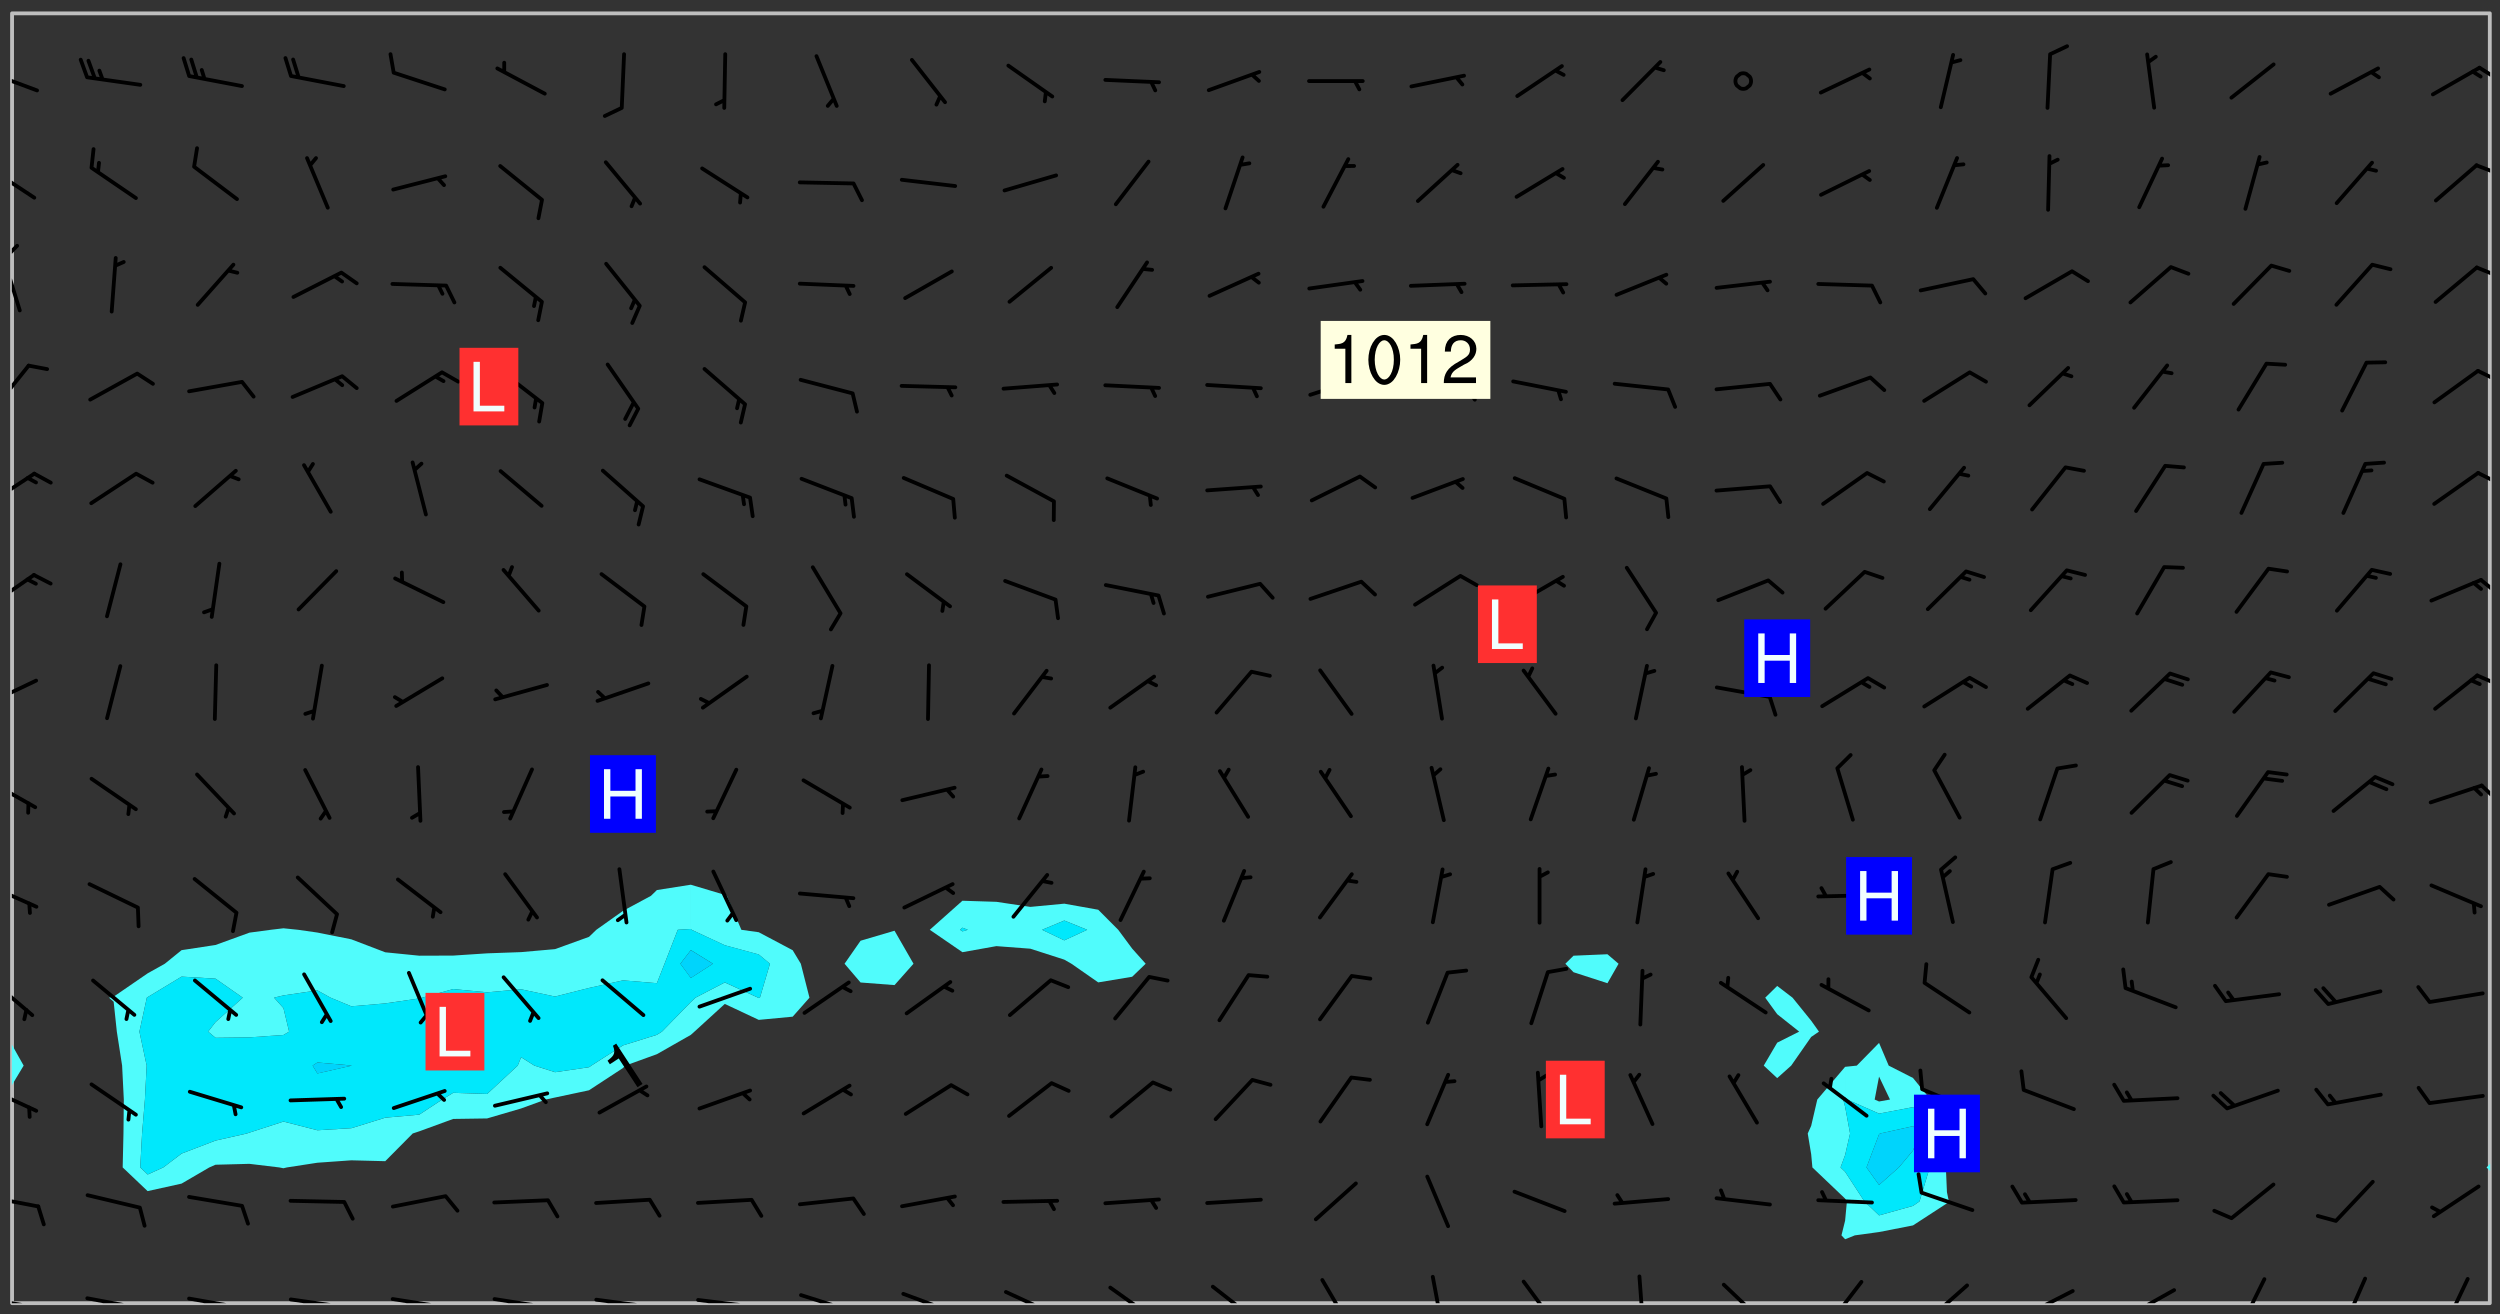 <svg xmlns="http://www.w3.org/2000/svg" role="img" xmlns:xlink="http://www.w3.org/1999/xlink" viewBox="142.45 309.95 326.84 171.84"><rect x="142.45" y="309.95" width="326.84" height="171.84" fill="#333333" stroke="none"/><defs><clipPath id="a"><path d="M144 451h1v29.328h-1zm0 0"/></clipPath><clipPath id="b"><path d="M144 311.672h1V447h-1zm0 0"/></clipPath><clipPath id="c"><path d="M144 311.672h324v168.656H144zm0 0"/></clipPath><clipPath id="d"><path d="M467 463h1v17.328h-1zm0 0"/></clipPath><clipPath id="e"><path d="M467 311.672h1V463h-1zm0 0"/></clipPath><clipPath id="f"><path d="M144 479h4v1.328h-4zm0 0"/></clipPath><clipPath id="g"><path d="M147 480h2v.328h-2zm0 0"/></clipPath><clipPath id="h"><path d="M153 479h9v1.328h-9zm0 0"/></clipPath><clipPath id="i"><path d="M160 480h2v.328h-2zm0 0"/></clipPath><clipPath id="j"><path d="M166 479h9v1.328h-9zm0 0"/></clipPath><clipPath id="k"><path d="M173 480h3v.328h-3zm0 0"/></clipPath><clipPath id="l"><path d="M180 479h8v1.328h-8zm0 0"/></clipPath><clipPath id="m"><path d="M187 480h2v.328h-2zm0 0"/></clipPath><clipPath id="n"><path d="M193 479h8v1.328h-8zm0 0"/></clipPath><clipPath id="o"><path d="M200 480h2v.328h-2zm0 0"/></clipPath><clipPath id="p"><path d="M206 479h9v1.328h-9zm0 0"/></clipPath><clipPath id="q"><path d="M213 480h3v.328h-3zm0 0"/></clipPath><clipPath id="r"><path d="M220 479h8v1.328h-8zm0 0"/></clipPath><clipPath id="s"><path d="M227 480h2v.328h-2zm0 0"/></clipPath><clipPath id="t"><path d="M233 479h8v1.328h-8zm0 0"/></clipPath><clipPath id="u"><path d="M240 480h2v.328h-2zm0 0"/></clipPath><clipPath id="v"><path d="M246 479h9v1.328h-9zm0 0"/></clipPath><clipPath id="w"><path d="M260 478h8v2.328h-8zm0 0"/></clipPath><clipPath id="x"><path d="M265 480h2v.328h-2zm0 0"/></clipPath><clipPath id="y"><path d="M273 478h8v2.328h-8zm0 0"/></clipPath><clipPath id="z"><path d="M287 478h7v2.328h-7zm0 0"/></clipPath><clipPath id="A"><path d="M300 477h7v3.328h-7zm0 0"/></clipPath><clipPath id="B"><path d="M315 477h5v3.328h-5zm0 0"/></clipPath><clipPath id="C"><path d="M329 476h3v4.328h-3zm0 0"/></clipPath><clipPath id="D"><path d="M341 477h6v3.328h-6zm0 0"/></clipPath><clipPath id="E"><path d="M356 476h2v4.328h-2zm0 0"/></clipPath><clipPath id="F"><path d="M367 477h7v3.328h-7zm0 0"/></clipPath><clipPath id="G"><path d="M381 477h6v3.328h-6zm0 0"/></clipPath><clipPath id="H"><path d="M394 477h6v3.328h-6zm0 0"/></clipPath><clipPath id="I"><path d="M406 478h8v2.328h-8zm0 0"/></clipPath><clipPath id="J"><path d="M406 480h3v.328h-3zm0 0"/></clipPath><clipPath id="K"><path d="M420 478h7v2.328h-7zm0 0"/></clipPath><clipPath id="L"><path d="M420 480h2v.328h-2zm0 0"/></clipPath><clipPath id="M"><path d="M435 476h4v4.328h-4zm0 0"/></clipPath><clipPath id="N"><path d="M448 476h4v4.328h-4zm0 0"/></clipPath><clipPath id="O"><path d="M461 476h5v4.328h-5zm0 0"/></clipPath><clipPath id="P"><path d="M144 466h4v2h-4zm0 0"/></clipPath><clipPath id="Q"><path d="M144 451h4v5h-4zm0 0"/></clipPath><clipPath id="R"><path d="M144 437h3v6h-3zm0 0"/></clipPath><clipPath id="S"><path d="M144 425h4v4h-4zm0 0"/></clipPath><clipPath id="T"><path d="M144 411h4v5h-4zm0 0"/></clipPath><clipPath id="U"><path d="M466 412h2v3h-2zm0 0"/></clipPath><clipPath id="V"><path d="M144 398h4v5h-4zm0 0"/></clipPath><clipPath id="W"><path d="M466 398h2v2h-2zm0 0"/></clipPath><clipPath id="X"><path d="M144 384h4v6h-4zm0 0"/></clipPath><clipPath id="Y"><path d="M466 385h2v3h-2zm0 0"/></clipPath><clipPath id="Z"><path d="M144 371h4v5h-4zm0 0"/></clipPath><clipPath id="aa"><path d="M466 371h2v3h-2zm0 0"/></clipPath><clipPath id="ab"><path d="M144 357h3v7h-3zm0 0"/></clipPath><clipPath id="ac"><path d="M466 358h2v2h-2zm0 0"/></clipPath><clipPath id="ad"><path d="M144 343h2v8h-2zm0 0"/></clipPath><clipPath id="ae"><path d="M144 341h1v4h-1zm0 0"/></clipPath><clipPath id="af"><path d="M466 344h2v3h-2zm0 0"/></clipPath><clipPath id="ag"><path d="M144 331h4v6h-4zm0 0"/></clipPath><clipPath id="ah"><path d="M465 331h3v2h-3zm0 0"/></clipPath><clipPath id="ai"><path d="M144 319h4v4h-4zm0 0"/></clipPath><clipPath id="aj"><path d="M466 318h2v3h-2zm0 0"/></clipPath><g id="ak" clip-path="url(#clip1)"><path fill="#fff" fill-opacity="0" fill-rule="evenodd" d="M0 0h1000v1000H0zm0 0"/><path fill="#d3d3d3" fill-opacity="0" fill-rule="evenodd" d="M162.152 355.867l-.234.293.059.234.117.172.176.234.293.348.113.059.117-.172.059-.234.176-.176.465-.176h.699l.234.293.289.816.059.176.176.23.352.234.699.699.172.176.234.348.234.41.289.582.41.465.23.234.234.176.117.23.176.293.172 1.164v.234l.059.289.059.117.117.117.348.41.117.172.176.176.176.234.117.172.172.352.059.234.234.406.234-.059-.176.176-.059.93h-.582l-.234-.113-.348.113-.117.117-.059.293-.059.176-.117.172-.465.293-.059.234-.059.113v.645l.059.172v.41l.059.059v.406l.059.406.117.176.059.059.23.641-.059.293v.699l-.059.582v.234l-.059.23-.055.352v1.922l.055.117h.426l-.367.117-.023.352.891 1.168 1.742.539 1.34.359v.539l.09.809.535.715 1.52.27.891-.086.09 1.164.535.18 1.16-.18 2.055-.984 1.16-.363 1.879-.176 1.695-.18-.18.719-1.516.086-1.25.09-.805.27-1.074.809.27.719.535.898-.18.625-.266.809.266 1.078.625.898.805.18 1.25-.18-.266.723.098.504.055.293v.172l.059.293v.406l.176.117.352.117h.406l.293-.176.113-.117.059-.117.117-.23.059-.176.352-.465.23-.176.176-.059.176.059.059.176.117.988.055.469.059.172.117.234.176.059.816.059h.289l.117.234.059.406.059.352v1.105l.117.293.117.348.289.699.176.352.582.754.352.176.172.059.469.234.641.465.348.234.293.176.293.055.23.062.816.348.293.176.113.172.352.352.117.176.523.641v.289l.059.352v.348l.059.352.059.289.117.059.172.059h.176l.582.234.176.117.176.289.176.234.113.234.293.23.117.117v.41l.059.055.289.234.234.117.059.117.117.172.059.117.23.234.059.176.234.059.117.059-.117.113-.059.117v.117l-.117.293-.117.289v.582l.176.117.117.059.059.117.117.117.113.059.176.348.059.352.059.406v.176l-.059.176-.117.699v.172l.117.176.293.293h.406l.176.117.117.172.117.293v.234h-.527l-.23-.234h-.234l-.176.059-.059.699.059.348.117.176.176.41.117.23.289.469.176.055h.523l.234.059.758.641.059.293v.234l.059.059.23.348v.352l-.117.172v.293l.293.289.293.176.172.059.293.176.293.117.582.406.289.234.293.176.219.16.016.012.23.176.641.523.176.234.117.176.176.176.113.172v.641l.117.176.469.117.582.117.234.059.23.113.293.117.113.059.586.352.289.172.176.062.176.055.176.059.699.352.289.176.234.055.289.176.234.117.641.406.293.117.172.059.234.059.41.059.23.059.234.117.059.172-.41.176.469.059.059.293.113.234.176.055.234.059.176.059.406.117.641.234.117.172.059.234v.176l-.059.117-.059.406.234.234.117.059.348.117.641.23.176.117.289.117.176.176.234.465.582 1.105.176.176.348.176.176.117.352.117 1.047.523.234.059.465.113.293.059.465.176.758.582.234.234.348.465.176.176.289.234.816.699.293.176.289.289.293.176.293.289.695.641.176.176.293.234.289.234.469.289.641.582.348.234.234.293.348.348.352.465.934.992.348.406.117.176.234.059.113.117.645.176.23.113.234.059.293.176.23.117.934.699.406.406.234.176.406.176.234.117.816.348.348.234.234.117.293.289.23.117.758.352.352.172.23.059.293.117.234.059.871.176h.816l.469.23.172.059.875.699.465.117.293.059.176.059.23.059.469.059.348.059.352.059.406.059h.293l.172.059v.23l.176.176h.293l.348.059.352.059.699.117h.641l.465-.234.293-.176.172-.117.41-.172.289-.176.934-.465.469-.293.523-.293.465-.172.465-.176 1.051-.465.289-.117.41-.117.289-.117.527-.176 1.516-.699.582-.348.289-.059.293-.059.348-.117.875-.23.352-.117h.113l.234-.059.875-.234.234-.059h.812l.352-.059.816-.117.172-.059.352-.055.293-.059.23-.059.816-.176.176-.059h.348l.234-.059.465-.117.758-.172.234-.059h.348l.41-.117.289-.059 1.285-.059h.289l.41-.059.23-.059h.176l.875-.117h.406l.41-.117h.348l.352-.113.871-.059h1.75l1.047.289.41.117.289.117.352.117.289.117 1.051.172.289.059h.293l.293.059.172.059.41.059.172.059.117.059h.117l.117.059.352.059h.113l.41.066 1.922.395 1.926.395 1.52.449 1.695.719 2.145.805 1.605-.719 1.43-.805 1.16-1.078 1.25-.449 3.035-.719 1.875-.359 2.145-1.348 2.234-1.254 2.5-1.258 1.695-.449 1.785-.18 1.16-.27.625.539 1.34-.27.715-.988.984-1.344.445-.18.805-.359 1.875-.539 1.785-.449 1.25-.27 1.16-.09 1.699-.09 1.961-.27 1.25-.09h.539l.625-.09h.891l2.145-.18 2.41-.18 2.59-.09 1.695.18 1.609.09 1.43.359 1.16.719 1.875.988 1.16 1.527.266.715.629.09.355.898.535.539.535 1.527 1.074.359h.535l-.805.535.09 1.707.715 2.695.891.805.895.988.715 1.258 1.785.539 1.52-.18.355 1.344 1.609-.805.98-.539.27.27.316-.215.219-.145.801.449.449-.359h.355l.535-.27.539-.719.535-.27.625-.988 1.16.449.84.371 1.395.617 1.695-.18h1.605l1.785.09.18-1.707.535-1.344.805.27.492.848.402.406-.09.539v.359l.715.449.711-.27h1.43l.359.988.445 1.258.715 1.344 1.25.629 1.695.629.715-.18.18-.539.98-.09.449.359.086 1.258-.266.629-.535.18v.539l.715.984.266.539.984.988.801 1.078-.266.359-.09.898-.625 2.332-.355 2.066-.09 1.793-.18.719-.09.539v1.438l-.98 1.883-.359 1.707-.535.898-.805 1.168-.266.539 2.055 1.254.086.359-.355.539-.09-.18v.809l.09 1.438-.445.715-1.074.094-.266.715.535.898.805.719 1.16.809 1.34.27.445.359-.355.449-1.789-.09-1.25-.449-.715-.719-.625-.09-.176 3.59-.188 1.309h89.359V311.703h-55.27v49.082l.762.125 3.289.543 2.023 2.836v2.754l2.352.332 2.348.332h4.051l-1.379 4.16-2.023.707-2.023.703-.543.344-2.594 1.617-.188.117-2.023-2.078-.73-2.742-2.672-2.078-1.375-3.5-.066-.082-1.957-2.672 2.75-1.418v-49.082H294.422v91.414l.117.031.133.012.074.074.105.047.09.059.086.059.09.059.297.297.059.09.031.117.027.117.016.137-.031.117-.059.09-.059.086-.043.105-.047.102-.027.121v.145l.176.27.148.148.074.086.074.074.043.105.062.09.059.086.043.105.059.09.047.102.043.105.059.086.117.18.074.074.062.086.059.09.043.105.059.09.059.086.062.09.059.09.043.102.117.18.074.074.059.086.074.074.09.059.105.047h.148l.133-.016.133.016.102-.047.074-.074.047-.102-.016-.133v-.148l-.047-.105-.027-.117-.047-.102-.027-.121-.043-.102-.062-.09-.043-.102-.043-.105-.031-.117-.016-.133-.012-.137.086-.059.059-.086.121-.031.043.105.016.133v.117l.059.102.059.09.09.059.148.148.059.09.043.105-.012.102.086.059.105.047.086.059.09.059.074.074-.117.027-.105.047-.086.059-.074.074-.059.09-.062.086-.027.121-.047.102-.043.105-.031.117-.012.133-.016.133v.148l.027.117.047.105.043.102.059.09.074.074.09.059.074.074.09.059.059.09.043.105.047.102.117.031.133.016h.148l.117-.031.105.043.043.105.047.102.027.121L299.5 410l.027.117.031.121.027.117.105.043.102.047.133-.016.148.148.062.086.074.074.07.074.09.062.105.043.102.043.117.031.137.016.117-.031.074-.074.027-.117-.012-.133-.031-.121-.027-.117.043-.105h.117l.09.062.117.027h.148l.133.016h.148l.133.016.133-.016h.148l.133-.016.133-.012.137.012.117-.027.133-.016.191-.059-.059.176-.016.133-.027.121-.016.133-.059.086-.133.016-.105.047-.105.043-.117.031-.117.027-.266.031h-.148l-.133.016-.074.074.059.086.148.148.117.18.074.07.09.062.09.059.086.059.09.059.102.043.105.062.105.043.086.059.105.047.102.043.18.117.059.09-.043.102-.047.105.016.133.223.223.059.09.043.102.031.121.043.102.016.133.031.117.012.137.031.117.148.148.102.043.105.043.117.031.133.016.137.016h.117l.117-.031.09-.059.043-.105.047-.102.043-.105.031-.117.012-.133v-.148l-.012-.133-.016-.133-.031-.117-.043-.105-.047-.105-.043-.102-.043-.105-.016-.133.016-.133.027-.117.031-.117.027-.121.047-.102.09-.059.086-.062.074-.074.09-.059.223-.223.059-.086.074-.074.117-.18.059-.086v-.148l-.074-.074-.102-.047-.105-.043-.102-.043-.059-.09-.047-.105-.027-.117.09-.059.117-.031.102-.043.18-.117.148-.148.012-.133-.012-.105-.09-.059-.133.016h-.148l-.133.016-.133-.016-.121-.031-.086-.059-.074-.074-.059-.09-.062-.086-.117-.18-.059-.086.031-.121.086-.059.121-.031.059-.086v-.121l-.031-.117-.059-.09-.059-.086-.047-.105-.027-.117-.016-.133.059-.09.074-.074.09-.059.117-.18.074-.074.059-.086.148-.148.121-.031.133-.016.133.016.074.074.043.105.016.133-.031.117-.117.031-.133.012-.148.148-.043.105-.047.102-.027.121-.031.117v.148l.031.117.043.105.059.09.074.07.074.074.117.031.121.027.117-.027.133-.016h.117l.09.059.074.074.047.105.059.086.102.047.133.016.105.043.086.059-.012.105-.074.074-.18.117-.059.09-.09.059-.07.074-.074.074-.062.09-.027.117-.016.133.016.133-.016.133v.148l.016.133.027.117.031.121.074.074.09.059.086.059.09.059.117.031v.086l-.102.047-.09.059-.266.031-.117.027h-.148l-.105.043-.102.047-.059.09-.062.234-.012.133-.031.121-.016.133v.293l-.012.133.012.137.016.133.133.016.133.012.121.031.086.059.074.074.047.105.043.102.016.133v.445l-.016.133v.445l.031.266.027.117.016.133.031.117.086.211.031.266v.148l-.031.117-.027.117-.031.121-.027.117-.031.117-.031.121-.012.133-.016.133.09.059.117-.031.102.016.047.105-.031.266v.441l-.043.105-.047.105-.043.102-.043.105-.059.086-.031.121-.043.117-.031.117-.016.133.016.133.059.09.105.047.086.059.059.086-.012.137-.031.117-.043.102v.445l-.016.133v.148l-.031.117-.043.105-.027.117-.047.105-.043.102-.031.121-.027.117-.031.133-.031.117-.027.117-.043.105-.031.117-.031.121-.012.133-.016.133v.297l.027.117v.148l.047.398.027.117.059.09.121.031h.148l.133-.016.059.09v.117l-.059.09-.09.059-.102.043-.105.047-.09.059-.086.059-.137.016-.117-.031-.133-.016-.102.047-.062.086-.012.137-.016.133-.031.117-.027.117-.016.133-.031.121v.297l.016.133.031.117v.148l.012.133v.148l-.027.117-.047.102-.027.121-.031.117-.059.09-.074.074-.102.043-.105.047-.117.027-.121.031-.102-.047.059-.086.105-.047.027-.117.031-.117.027-.121.031-.117v-.148l.016-.133-.031-.117-.043-.105-.105.016-.074.074-.102.043-.09.062-.074.074-.043.102-.016.133-.031.117L304.25 426l-.031.117-.027.117-.031.121-.027.117-.031.117-.043.105-.09.059h-.09l-.117-.031-.031-.086.016-.137-.031-.117v-.148l-.012-.133v-.148l-.062-.234-.027-.121-.043-.102-.047-.105-.059-.086-.059-.09-.043-.105-.062-.086-.148-.148-.07-.074-.105-.047-.105-.043-.102-.043-.297-.297-.09-.074-.086-.059-.105-.043-.09-.062-.086-.059-.105-.043-.09-.059-.086-.062-.074-.07-.105-.047-.086-.059-.105-.043-.09-.062-.102-.043-.105-.043-.086-.059-.105-.047-.105-.043-.102-.047-.09-.059-.102-.043-.105-.043-.09-.062-.117-.027-.133-.016-.133.016H299.75l-.133.016-.117-.031-.09-.059-.074-.074-.09-.059-.102-.047h-.148l-.121-.027-.102-.043-.074-.074-.117-.18-.09-.059-.102-.043-.09-.062-.105-.043-.09-.059-.086-.059-.105-.047-.059-.086-.059-.09-.043-.105-.047-.102-.074-.074-.086-.059-.074-.074-.09-.059-.223-.223-.043-.105-.031-.266.105-.043h.145l.105.043.074.074.09.059.086.059.105.047.09.059.148.148.07.074.148.148.062.086.074.074.086.059.074.074.09.062.09.059.086.059.27.176.102.047.105.043.102.043.047-.074.059-.086.074-.074.07-.074.105.043.074.074.059.09.043.102.047.105.043.105.121.027.117-.027.074-.09.043-.105.059-.09.074-.074.105-.043.117-.027.133.012.09.059.148.148.059.09.043.105.047.102.043.105.043.102.105.047.105.043.133.016.086-.059.059-.09.074-.074.105-.043.117.027.105.047.102.043.105.043.102.047.18.117v.117l-.016.133.016.133.016.137.059.086.102.047.121.027.117.031h.148l.117-.031.059-.09.18-.117.059-.09.074-.074.059-.086.117-.18.18-.117.117.031.09.059.043.074-.016.133v.117l.09.059h.148l.133-.016.133-.012.266-.031.105-.043.117-.031.121-.027.074-.074.07-.074.062-.09-.016-.105-.047-.102-.102-.043-.105-.016-.117.027-.266.031h-.148l-.074-.074-.09-.059-.117-.031-.117-.027-.133-.016h-.148l-.133.016h-.297l-.105-.047-.148-.148-.043-.102-.059-.09.223-.223.086-.059.105-.043.117-.031.133-.016.133.016.137.016.102.043.133-.012.09-.062.102-.043.062-.09-.047-.102-.09-.059-.117-.031-.102-.043-.059-.09-.062-.09v-.117l.016-.133.105-.047.074-.07v-.121l-.09-.059-.031-.117.09-.059.074-.074.043-.105.059-.09.047-.102.016-.133v-.148l-.047-.105-.043-.102-.09-.059-.133-.016-.102-.043-.137-.016-.117-.031h-.445l-.133-.016-.133-.012-.133-.016-.117-.031h-.148l-.133-.016-.133-.012-.266-.031-.121-.043-.086-.059-.074-.074v-.148l.012-.133.105-.047.102-.043.133-.016h.152l.133-.016h.293l.121.031.102.043.09.059.234.062.121-.047.09-.059.102-.043.133-.016.105.043.102.047.133.012.121-.027h.145l.121-.031.117-.027.105-.047.074-.074.086-.059.148-.148.059-.086.047-.105.027-.117.016-.105-.102-.043-.09-.059-.117-.031-.105-.043-.09-.062-.074-.086-.074-.074-.102-.043-.105-.047-.102-.043-.059-.09-.047-.102-.086-.211-.062-.086-.059-.09-.074-.074-.086-.059h-.27l-.117.031-.09.059-.102.043-.133.016-.105-.016-.027-.117-.062-.09-.117-.031-.102-.043-.148-.148-.031-.117-.016-.105.074-.074.18-.117.117-.027.117-.031.137.016.102.043.105.043.102.047.105.043.117.031.133.016.117.027.133.016.105-.016.09-.059-.074-.074-.105-.043-.074-.074-.074-.09-.148-.148-.086-.059-.09-.059-.074-.074-.09-.059-.102-.047-.121-.027-.102-.047-.105-.043-.117-.031-.102-.043-.121-.031h-.148l-.117.031-.105.043-.086.062-.18.117-.086.059-.09.059-.105.047-.086.059-.105.043-.102.043-.105.047-.074.074-.059.09-.059.086-.047.105-.059.086-.074.074-.133-.012-.117-.031h-.117l-.074.074-.09.059-.074.074-.09.059-.086.059-.105.047-.102.043-.137.016-.102-.043-.148-.148-.105-.047h-.086l-.105.047-.102.043-.121.031-.117-.031-.074-.074v-.117l.031-.121.074-.07.059-.09.074-.074.117-.031.105-.043h.293l.133-.016.137-.016.102-.043.09-.059.102-.047.09-.059.133-.012.09.059.133.012.09-.059.086-.059.105-.043.09-.059.086-.062.09-.059.148-.148.059-.086.059-.09.105-.043.133-.016.117.027.121.031.059-.059.059-.09.031-.266.027-.117.105.012.133.016.102-.043.09-.059.059-.09.074-.074.059-.09.047-.102.012-.133-.012-.133-.047-.105-.148-.148-.059-.09-.059-.086-.043-.105v-.445l.016-.133v-.148l.012-.133-.059-.059-.09.059-.102-.043-.18-.117-.086-.059-.062-.09-.059-.09-.074-.074-.086-.059-.121.031-.102.012-.105.047-.086.059-.105.043-.148.148-.09.059-.086.059-.09.062-.105.043-.133.016v-.121l.105-.043.117-.031.074-.07.043-.105v-.148l-.027-.117-.148-.148-.133-.016h-.148l-.117.031-.105.043-.102.043-.09.062-.117.027-.074-.074.012-.133-.043-.102-.043-.105-.09-.059-.117.027-.121.031-.117.031-.102.043-.121.031-.102.043-.105.043-.09.059-.102.016v-.117l.016-.133-.059-.09-.074.043-.148.148-.059.09-.074.074-.047.105-.043.102-.074.074-.059.09-.074.074-.059.086-.074.074-.09.062-.074.07-.074.074-.102.016-.133.016-.105-.043v-.121l.148-.148.043-.102.059-.09.047-.102.043-.105.059-.09.031-.117.043-.102.031-.121.027-.117.047-.105.043-.102.043-.105.074-.07.09-.062.09-.059.102-.043h.297l.266-.031.105-.043-.074-.074-.117-.031-.105-.043-.09-.059-.102-.047-.09-.059-.102-.043-.105-.043-.09-.062-.086-.059-.105-.043-.102-.043-.121-.031-.117-.031-.102-.043L297.5 410.25l-.102-.043-.09-.059-.043-.105-.016-.133.102-.043.133-.016.137.016.133-.016.102-.043.059-.09.016-.105-.09-.059-.074-.074-.102-.043-.09-.059-.148-.148-.043-.105-.016-.133v-.293l-.059-.09-.09-.059-.074-.074-.043-.105-.031-.117-.059-.09-.074-.074-.117-.027-.074-.074-.09-.059-.09-.062-.086-.059-.074-.074-.059-.086-.047-.105-.086-.059-.148-.148-.195-.059-.133.016-.102.043-.074.074-.047.102-.043.105-.059.09-.059.086-.297.297-.09.059h-.086l-.062-.086-.043-.105.031-.117.059-.09.027-.117-.012-.133-.09-.062-.105.047-.117.027-.117.031-.27.176-.102.047-.117.027-.105.047-.09.059-.102.043-.059-.086-.047-.105.016-.133.047-.105.07-.074.074-.07.059-.09v-.148l-.043-.105h-.238l-.102.047-.031.117-.027.117-.031.121-.074.043-.133.016-.074-.047-.043-.102-.043-.105-.047-.102-.043-.105-.121.031-.102.043-.133.016-.117.031-.105.043-.09.059-.102.047-.121.027-.133.016-.102-.043-.059-.09-.047-.105-.043-.102-.043-.105v-.117l.059-.09.086-.059.18-.117.102-.047.105-.043.105-.059.102-.043.09-.062.102-.043.105-.059.102-.047.09-.059.105-.043.102-.043.09-.062.102-.043.137-.016.117.031.102.043.121.031.102.043.105.047.102.043.105.043.102.047.105.043.102.043.105.047.086.059.105.043.117.031.105.043.102.047.09.059.105.043.102.043.105.047.117.027.102.047.121.027h.148l.086-.059.016-.102.059-.09-.027-.117-.074-.074-.117-.18-.074-.074-.09-.074-.18-.117-.086-.059-.105-.043-.102-.047-.27-.176-.059-.09-.074-.074-.059-.09-.043-.102-.031-.117-.016-.137v-.562l-.012-.133-.016-.133-.031-.117-.016-.133-.012-.133-.031-.121-.223-.223-.059-.086-.016-.105.031-.117.133-.016v-91.414H172.992v1.453l-.059.234-.352 1.051-.172.523-.117.348-.176.41-.117.172-.234.293-.23.059h-.352l-.117.059-.23.406v.293l.117.176.23.23.117.234.641.758.293.465.176.234.23.352.234.348.641.816.176.465.172.41.117.695.176.469.117 1.398.059.465v.875l.117 1.047v4.781l-.059.465-.352 1.281-.176.523-.113.41-.352.93L172.934 336l-.234.582-.117.176-.172.348-.176.406-.352.816-.059.293-.113.293-.117.289-.059.176-.117.875-.059.406-.059.117-.059.176-.059.172-.23.527-.117.172v.234l-.117.234-.059.172-.176.586v.289l-.059.176v.293l-.059.113-.059.527v.172l-.055.234v2.621l-.176.816-.117.176-.176.234-.117.172-.113.234-.586.934-.23.289-.293.465-.176.234-.289.352-.352.699-.113.23-.176.41-.176.23-.406.527-.816.699-.293.172-.289.234-.176.117-.176.176-.523.406-.527.176-.172.176-.234.055-.641.176h-.758m12.211 31.023l-1.074.449.359.895 1.25-.715.445-.539-.98-.09"/><path fill="#d3d3d3" fill-opacity="0" fill-rule="evenodd" d="M201.508 416.598h-.895l.449.629.98.359.805-.09.445-.988-.176.09-.715-.355-.895.355m154.621 59.07l-.059-.523v-.293l.113-.293.059-.23.469-.469h.113l.117-.113.117-.059h.176l.234-.059h.348l.234.059.117.059.23.172.059.176.117.582v.293l-.117.176-.172.289-.176.176-.527.523-.23.234-.117.059h-.176l-.117-.059-.406-.293-.176-.117-.117-.059-.059-.113-.055-.117m6.641-10.957l-.059-.172v-1.109l.059-.172.176-.059.172-.059h.176l.234-.059.117.059.059.699-.059.172-.117.176-.117.059-.234.523-.113.059h-.234l-.059-.117m9.613-14.391l-.117-.176v-.699l.293-.875.117-.172.176-.352.113-.23.117-.293.352-.758.117-.23.172-.234h.176l.117-.059h.641l.117.059.234.234.172.113.352.293.117.117.113.176v.113l.117.059.117.117v.699l-.059.176v.23l-.059.176-.348 1.051-.117.23-.117.234-.117.059-.23.234-.641.289h-.875l-.41-.117-.641-.465"/><path fill="none" stroke="#bebebe" stroke-linecap="round" stroke-linejoin="round" stroke-miterlimit="10" stroke-width=".5" d="M467.957 311.695H144.027v168.625h323.93v-168.625"/><g clip-path="url(#a)"><path fill="#fff" fill-opacity="0" fill-rule="evenodd" d="M144 475.891v4.438h.004H144v-28.504 24.066"/></g><g clip-path="url(#b)"><path fill="#fff" fill-opacity="0" fill-rule="evenodd" d="M144 444.82v1.703-134.852h.004H144V444.82"/></g><path fill="#50fcfc" fill-rule="evenodd" d="M144 446.523v5.301l.004-.004v-5.293l-.004-.004"/><g clip-path="url(#c)"><path fill="#fff" fill-opacity="0" fill-rule="evenodd" d="M144.004 480.328V451.82l1.539-2.559-1.539-2.734V311.672h88.762v113.941l-4.438.699-.777.758-3.66 1.969-3.48 2.469-.957.922-4.438 1.605-4.441.391-4.438.16-4.438.293-4.438.016-4.441-.445-4.438-1.695-4.438-.887-2.508-.359-1.93-.199-1.676.199-2.766.371-4.438 1.613-4.438.676-2.195 1.777-2.242 1.254-4.438 3.047-.609.137.609.539.414 3.898.691 4.441.223 4.438-.047 4.438-.102 4.438 3.258 3.098 4.438-.98 3.633-2.117.805-.352 4.438-.117 3.895.469.547.109.461-.109 3.977-.613 4.438-.316 4.438.113 3.59-3.621.852-.281 4.438-1.621 4.438-.066 4.438-1.301 3.211-1.168 1.23-.266 4.438-.945 4.438-2.906.309-.32 4.129-1.492 4.438-2.527.473-.422 3.969-3.625 4.438 2.086 4.438-.418 2.195-2.48-1.129-4.438-1.066-1.77-4.438-2.352-2.27-.316-1.887-4.438-.281-.129-4.441-1.328v-113.941h26.633V431.629l-4.441 1.309-2.094 3.008 2.094 2.453 4.441.34 2.48-2.793-2.48-4.316V311.672h8.875v116.039l-4.266 3.797 4.266 2.93 4.438-.793 4.441.336 4.438 1.43.934.535 3.504 2.441 4.438-.738 1.766-1.703-1.766-1.977-1.824-2.461-2.613-2.621-4.438-.793-4.438.422-4.441-.664-4.438-.141V311.672h84.328v123.031l-4.438.191-1.066 1.051 1.066 1.109 4.438 1.438 1.453-2.547-1.453-1.242V311.672h22.191v127.176l-1.566 1.535 1.566 2.156 2.875 2.281-2.875 1.445-1.758 2.996 1.758 1.637 1.832-1.637 2.609-3.746 1.02-.695-1.02-1.43-2.434-3.008-2.008-1.535V311.672h13.316v134.621l-2.91 2.969-1.527.16-3.637 4.277-.801 3.445-.449.992.449 2.703.16 1.734 4.277 4.074.234.367-.234 2.508-.477 1.93.477.508 1.273-.508 3.164-.434 4.438-.867 4.438-2.887.25-.25-.25-1.215-.141-3.227.141-2.27 1.398-2.168-1.398-.758-2.145-3.68-2.293-2.82-3.176-1.617-1.262-2.969v-134.621h79.887v150.434l-.465.469.465.461v17.293H144.004"/></g><path fill="#50fcfc" fill-rule="evenodd" d="M145.543 449.262l-1.539 2.559v-5.293l1.539 2.734m11.773-8.34l-.609-.539.609-.137 4.438-3.047 2.242-1.254 2.195-1.777 4.438-.676 4.438-1.613 2.766-.371 1.676-.199 1.93.199 2.508.359 4.438.887 4.438 1.695 4.441.445 4.438-.016 4.438-.293 4.438-.16 4.441-.391 4.438-1.605.957-.922 3.48-2.469 3.66-1.969.777-.758 4.438-.699v5.789l-1.707.105-1.73 4.438-1 2.543-4.438-.367-4.438.992-4.438 1.121-4.441-.949-4.438.398-4.438-.426-4.031 1.125-.406.098-4.441.652-4.438.379-2.719-1.129-1.719-.953-4.438.656-1.227.297 1.227 1.371.738 3.066-.738.438-4.441.312-4.438.059-.969-.809.969-1.242 3.559-3.195-3.559-2.488-4.438-.266-4.438 2.68-.109.074-.969 4.438.949 4.441-.23 4.438-.371 4.438-.242 4.438.973.926 2.047-.926 2.391-1.812 4.438-1.699 4.09-.926.348-.117 4.441-1.441 4.438 1.137 4.438-.27 4.438-1.375 4.441-.398 2.996-1.973 1.441-.879 4.438.148 3.996-3.707.441-1.094 1.734 1.094 2.707.863 4.438-.652.305-.211 4.133-2.641 4.438-1.387.66-.414 3.777-3.867.605-.57 3.836-1.992 4.355 1.992.082.047.152-.047 1.312-4.438-1.465-1.215-4.438-1.203-4.34-2.02-.102-.105v-5.789l4.441 1.328.281.129 1.887 4.438 2.27.316 4.438 2.352 1.066 1.77 1.129 4.438-2.195 2.48-4.438.418-4.438-2.086-3.969 3.625-.473.422-4.438 2.527-4.129 1.492-.309.32-4.438 2.906-4.438.945-1.23.266-3.211 1.168-4.438 1.301-4.438.066-4.438 1.621-.852.281-3.59 3.621-4.438-.113-4.438.316-3.977.613-.461.109-.547-.109-3.895-.469-4.438.117-.805.352-3.633 2.117-4.438.98-3.258-3.098.102-4.438.047-4.438-.223-4.438-.691-4.441-.414-3.898"/><path fill="#00e8fc" fill-rule="evenodd" d="M161.625 449.262l-.949-4.441.969-4.438.109-.074 4.438-2.68 4.438.266 3.559 2.488-3.559 3.195-.969 1.242.969.809 4.438-.059 4.441-.312.738-.438-.738-3.066-1.227-1.371 1.227-.297 4.438-.656v9.426l-.625.406.625 1.027 4.438-1.012.031-.016-.031-.012-4.438-.395v-9.426l1.719.953 2.719 1.129 4.438-.379 4.441-.652.406-.098 4.031-1.125v9.676l-.793.328.793.199 1.699-.199-1.699-.328v-9.676l4.438.426 4.438-.398 4.441.949 4.438-1.121 4.438-.992 4.438.367 1-2.543 1.73-4.438 1.707-.105v2.762l-1.367 1.781 1.367 1.863 2.887-1.863-2.887-1.781v-2.762l.102.105 4.34 2.02 4.438 1.203 1.465 1.215-1.312 4.438-.152.047-.082-.047-4.355-1.992-3.836 1.992-.605.57-3.777 3.867-.66.414-4.438 1.387-4.133 2.641-.305.211-4.438.652-2.707-.863-1.734-1.094-.441 1.094-3.996 3.707-4.438-.148-1.441.879-2.996 1.973-4.441.398-4.438 1.375-4.438.27-4.438-1.137-4.441 1.441-.348.117-4.09.926-4.438 1.699-2.391 1.812-2.047.926-.973-.926.242-4.438.371-4.438.23-4.438"/><path fill="#00d4fc" fill-rule="evenodd" d="M183.945 450.289l-.625-1.027.625-.406 4.438.395.031.012-.031.016-4.438 1.012m17.754-.828l-.793-.199.793-.328 1.699.328-1.699.199m31.066-11.652l-1.367-1.863 1.367-1.781 2.887 1.781-2.887 1.863"/><path fill="#50fcfc" fill-rule="evenodd" d="M254.957 438.398l-2.094-2.453 2.094-3.008 4.441-1.309 2.48 4.316-2.48 2.793-4.441-.34m13.316-3.961l-4.266-2.93 4.266-3.797v3.52l-.309.277.309.211.707-.211-.707-.277v-3.52l4.438.141 4.441.664 4.438-.422v2.203l-2.898 1.211 2.898 1.383 2.996-1.383-2.996-1.211v-2.203l4.438.793 2.613 2.621 1.824 2.461 1.766 1.977-1.766 1.703-4.438.738-3.504-2.441-.934-.535-4.438-1.43-4.441-.336-4.438.793"/><path fill="#00e8fc" fill-rule="evenodd" d="M268.273 431.719l-.309-.211.309-.277.707.277-.707.211m13.316 1.172l-2.898-1.383 2.898-1.211 2.996 1.211-2.996 1.383"/><path fill="#50fcfc" fill-rule="evenodd" d="M348.164 437.055l-1.066-1.109 1.066-1.051 4.438-.191 1.453 1.242-1.453 2.547-4.438-1.438m26.629 13.844l-1.758-1.637 1.758-2.996 2.875-1.445-2.875-2.281-1.566-2.156 1.566-1.535 2.008 1.535 2.434 3.008 1.02 1.43-1.02.695-2.609 3.746-1.832 1.637m4.441 9.941l-.449-2.703.449-.992.801-3.445 3.637-4.277v3.977l-.254.301.254.938.648 3.5-.648 2.816-.598 1.621.598.57 2.52 3.871 1.918 1.828 4.438-1.242.852-.586 1.336-4.441.973-4.438-3.16-3.445-4.438.844-4.168-1.836-.27-.301v-3.977l1.527-.16 2.91-2.969v4.406l-.574 3 .574.254 1.43-.254-1.43-3v-4.406l1.262 2.969 3.176 1.617 2.293 2.82 2.145 3.68 1.398.758-1.398 2.168-.141 2.27.141 3.227.25 1.215-.25.25-4.438 2.887-4.438.867-3.164.434-1.273.508-.477-.508.477-1.93.234-2.508-.234-.367-4.277-4.074-.16-1.734"/><path fill="#00e8fc" fill-rule="evenodd" d="M383.672 463.145l-.598-.57.598-1.621.648-2.816-.648-3.5-.254-.938.254-.301.27.301 4.168 1.836 4.438-.844v2.492l-4.297.953-.141.105-1.641 4.332 1.641 2.293 2.59-2.293 1.848-2.203.875-2.234-.875-.953v-2.492l3.16 3.445-.973 4.438-1.336 4.441-.852.586-4.438 1.242-1.918-1.828-2.52-3.871"/><path fill="#00d4fc" fill-rule="evenodd" d="M388.109 464.867l-1.641-2.293 1.641-4.332.141-.105 4.297-.953.875.953-.875 2.234-1.848 2.203-2.59 2.293"/><path fill="#fff" fill-opacity="0" fill-rule="evenodd" d="M388.109 450.699l-.574 3 .574.254 1.43-.254-1.43-3"/><path fill="#50fcfc" fill-rule="evenodd" d="M467.996 463.035l-.465-.461.465-.469v.93"/><g clip-path="url(#d)"><path fill="#fff" fill-opacity="0" fill-rule="evenodd" d="M467.996 480.328H468v-17.293 17.293h-.004"/></g><path fill="#50fcfc" fill-rule="evenodd" d="M467.996 462.105v.93H468v-.93h-.004"/><g clip-path="url(#e)"><path fill="#fff" fill-opacity="0" fill-rule="evenodd" d="M467.996 311.672H468v150.434-150.434h-.004"/></g><path fill="#fff" fill-opacity="0" fill-rule="evenodd" d="M224.098 455.383l4.891-3.191-5.441-8.344-4.891 3.195 5.441 8.34"/><path fill-rule="evenodd" d="M222.586 446.664l.426-.277 3.441 5.27-.66.43-2.453-3.758-1.16.758-.305-.465.434-.359.18-.184.145-.199.094-.23.031-.273-.043-.32-.129-.391"/><g clip-path="url(#f)"><path fill="none" stroke="#000" stroke-linecap="round" stroke-linejoin="round" stroke-miterlimit="10" stroke-width=".5" d="M147.457 480.949l-6.914-1.242"/></g><g clip-path="url(#g)"><path fill="none" stroke="#000" stroke-linecap="round" stroke-linejoin="round" stroke-miterlimit="10" stroke-width=".5" d="M147.457 480.949l.754 2.336"/></g><g clip-path="url(#h)"><path fill="none" stroke="#000" stroke-linecap="round" stroke-linejoin="round" stroke-miterlimit="10" stroke-width=".5" d="M160.77 480.977l-6.906-1.297"/></g><g clip-path="url(#i)"><path fill="none" stroke="#000" stroke-linecap="round" stroke-linejoin="round" stroke-miterlimit="10" stroke-width=".5" d="M160.77 480.977l.73 2.344"/></g><g clip-path="url(#j)"><path fill="none" stroke="#000" stroke-linecap="round" stroke-linejoin="round" stroke-miterlimit="10" stroke-width=".5" d="M174.09 480.938l-6.922-1.219"/></g><g clip-path="url(#k)"><path fill="none" stroke="#000" stroke-linecap="round" stroke-linejoin="round" stroke-miterlimit="10" stroke-width=".5" d="M174.09 480.938l.758 2.332"/></g><g clip-path="url(#l)"><path fill="none" stroke="#000" stroke-linecap="round" stroke-linejoin="round" stroke-miterlimit="10" stroke-width=".5" d="M187.422 480.824l-6.953-.992"/></g><g clip-path="url(#m)"><path fill="none" stroke="#000" stroke-linecap="round" stroke-linejoin="round" stroke-miterlimit="10" stroke-width=".5" d="M187.422 480.824l.836 2.309"/></g><g clip-path="url(#n)"><path fill="none" stroke="#000" stroke-linecap="round" stroke-linejoin="round" stroke-miterlimit="10" stroke-width=".5" d="M200.73 480.875l-6.941-1.094"/></g><g clip-path="url(#o)"><path fill="none" stroke="#000" stroke-linecap="round" stroke-linejoin="round" stroke-miterlimit="10" stroke-width=".5" d="M200.73 480.875l.801 2.32"/></g><g clip-path="url(#p)"><path fill="none" stroke="#000" stroke-linecap="round" stroke-linejoin="round" stroke-miterlimit="10" stroke-width=".5" d="M214.047 480.871l-6.941-1.086"/></g><g clip-path="url(#q)"><path fill="none" stroke="#000" stroke-linecap="round" stroke-linejoin="round" stroke-miterlimit="10" stroke-width=".5" d="M214.047 480.871l.801 2.32"/></g><g clip-path="url(#r)"><path fill="none" stroke="#000" stroke-linecap="round" stroke-linejoin="round" stroke-miterlimit="10" stroke-width=".5" d="M227.375 480.793l-6.969-.926"/></g><g clip-path="url(#s)"><path fill="none" stroke="#000" stroke-linecap="round" stroke-linejoin="round" stroke-miterlimit="10" stroke-width=".5" d="M227.375 480.793l.855 2.297"/></g><g clip-path="url(#t)"><path fill="none" stroke="#000" stroke-linecap="round" stroke-linejoin="round" stroke-miterlimit="10" stroke-width=".5" d="M240.691 480.754l-6.973-.852"/></g><g clip-path="url(#u)"><path fill="none" stroke="#000" stroke-linecap="round" stroke-linejoin="round" stroke-miterlimit="10" stroke-width=".5" d="M240.691 480.754l.883 2.289"/></g><g clip-path="url(#v)"><path fill="none" stroke="#000" stroke-linecap="round" stroke-linejoin="round" stroke-miterlimit="10" stroke-width=".5" d="M253.871 481.391l-6.699-2.125"/></g><g clip-path="url(#w)"><path fill="none" stroke="#000" stroke-linecap="round" stroke-linejoin="round" stroke-miterlimit="10" stroke-width=".5" d="M267.129 481.555l-6.586-2.453"/></g><g clip-path="url(#x)"><path fill="none" stroke="#000" stroke-linecap="round" stroke-linejoin="round" stroke-miterlimit="10" stroke-width=".5" d="M266.172 481.199l.16 1.215"/></g><g clip-path="url(#y)"><path fill="none" stroke="#000" stroke-linecap="round" stroke-linejoin="round" stroke-miterlimit="10" stroke-width=".5" d="M280.34 481.801l-6.379-2.941"/></g><g clip-path="url(#z)"><path fill="none" stroke="#000" stroke-linecap="round" stroke-linejoin="round" stroke-miterlimit="10" stroke-width=".5" d="M293.324 482.371l-5.719-4.086"/></g><g clip-path="url(#A)"><path fill="none" stroke="#000" stroke-linecap="round" stroke-linejoin="round" stroke-miterlimit="10" stroke-width=".5" d="M306.551 482.492l-5.539-4.328"/></g><g clip-path="url(#B)"><path fill="none" stroke="#000" stroke-linecap="round" stroke-linejoin="round" stroke-miterlimit="10" stroke-width=".5" d="M318.867 483.363l-3.543-6.07"/></g><g clip-path="url(#C)"><path fill="none" stroke="#000" stroke-linecap="round" stroke-linejoin="round" stroke-miterlimit="10" stroke-width=".5" d="M331.059 483.781l-1.293-6.906"/></g><g clip-path="url(#D)"><path fill="none" stroke="#000" stroke-linecap="round" stroke-linejoin="round" stroke-miterlimit="10" stroke-width=".5" d="M345.809 483.16L341.645 477.5"/></g><g clip-path="url(#E)"><path fill="none" stroke="#000" stroke-linecap="round" stroke-linejoin="round" stroke-miterlimit="10" stroke-width=".5" d="M357.301 483.832l-.52-7.008"/></g><g clip-path="url(#F)"><path fill="none" stroke="#000" stroke-linecap="round" stroke-linejoin="round" stroke-miterlimit="10" stroke-width=".5" d="M372.902 482.75l-5.09-4.844"/></g><g clip-path="url(#G)"><path fill="none" stroke="#000" stroke-linecap="round" stroke-linejoin="round" stroke-miterlimit="10" stroke-width=".5" d="M381.535 483.117l4.27-5.578"/></g><g clip-path="url(#H)"><path fill="none" stroke="#000" stroke-linecap="round" stroke-linejoin="round" stroke-miterlimit="10" stroke-width=".5" d="M394.355 482.656L399.617 478"/></g><g clip-path="url(#I)"><path fill="none" stroke="#000" stroke-linecap="round" stroke-linejoin="round" stroke-miterlimit="10" stroke-width=".5" d="M407.172 481.926l6.258-3.195"/></g><g clip-path="url(#J)"><path fill="none" stroke="#000" stroke-linecap="round" stroke-linejoin="round" stroke-miterlimit="10" stroke-width=".5" d="M408.082 481.461l-1.004-.703"/></g><g clip-path="url(#K)"><path fill="none" stroke="#000" stroke-linecap="round" stroke-linejoin="round" stroke-miterlimit="10" stroke-width=".5" d="M420.551 482.043l6.133-3.43"/></g><g clip-path="url(#L)"><path fill="none" stroke="#000" stroke-linecap="round" stroke-linejoin="round" stroke-miterlimit="10" stroke-width=".5" d="M421.441 481.543l-1.031-.664"/></g><g clip-path="url(#M)"><path fill="none" stroke="#000" stroke-linecap="round" stroke-linejoin="round" stroke-miterlimit="10" stroke-width=".5" d="M435.375 483.48l3.113-6.301"/></g><g clip-path="url(#N)"><path fill="none" stroke="#000" stroke-linecap="round" stroke-linejoin="round" stroke-miterlimit="10" stroke-width=".5" d="M448.836 483.547l2.82-6.438"/></g><g clip-path="url(#O)"><path fill="none" stroke="#000" stroke-linecap="round" stroke-linejoin="round" stroke-miterlimit="10" stroke-width=".5" d="M462.059 483.504l3.008-6.352"/></g><g clip-path="url(#P)"><path fill="none" stroke="#000" stroke-linecap="round" stroke-linejoin="round" stroke-miterlimit="10" stroke-width=".5" d="M147.449 467.676l-6.898-1.324"/></g><path fill="none" stroke="#000" stroke-linecap="round" stroke-linejoin="round" stroke-miterlimit="10" stroke-width=".5" d="M147.449 467.676l.727 2.344m12.559-2.191l-6.836-1.625m6.836 1.625l.617 2.371m12.742-2.602l-6.93-1.168m6.93 1.168l.777 2.328m12.586-2.836l-7.023-.152m7.023.152l1.105 2.191m12.145-2.949l-6.895 1.363m6.895-1.363l1.551 1.902m11.828-1.367l-7.02.293m7.02-.293l1.242 2.117m12.07-2.184l-7.016.426m7.016-.426l1.281 2.09m12.035-2.078l-7.016.402m7.016-.402l1.273 2.098m12.023-2.277l-6.984.762m6.984-.762l1.379 2.031m11.898-2.289l-6.91 1.277m5.906-1.09l.762.957m13.617-.582l-7.027.152m6.004-.129l.602 1.07m13.727-1.266l-7.008.496m5.988-.426l.652 1.039m13.688-1.078l-7.016.434m19.441-2.562l-5.234 4.691m14.566-5.586l2.727 6.48m8.676-4.508l6.555 2.535m6.535-.969l7.004-.598m-5.984.512l-.664-1.031m12.973.406l6.977.824m-5.961-.703l-.445-1.145m12.723 1.285l7.02.301m-5.996-.258l-.531-1.109m13.012.078l6.645 2.277m-6.645-2.277l-.391-2.422m13.52 3.73l7.02-.34m-7.02.34l-1.258-2.105m2.277 2.055l-.629-1.051m12.922 1.082l7.02-.301m-7.02.301l-1.242-2.113m2.266 2.07l-.625-1.059m13.688 3.152l5.48-4.402m-5.48 4.402l-2.254-.969m15.898 1.324l4.82-5.113m-4.82 5.113l-2.363-.645m15.16.031l5.855-3.887m-5.004 3.32l-1.078-.582"/><g clip-path="url(#Q)"><path fill="none" stroke="#000" stroke-linecap="round" stroke-linejoin="round" stroke-miterlimit="10" stroke-width=".5" d="M147.188 455.172l-6.375-2.949"/></g><path fill="none" stroke="#000" stroke-linecap="round" stroke-linejoin="round" stroke-miterlimit="10" stroke-width=".5" d="M146.262 454.746l.066 1.223m13.887-.289l-5.801-3.965m4.957 3.391l-.133 1.219m14.754-1.605l-6.727-2.039m5.75 1.742l.234 1.203m14.207-2.039l-7.023.227m6-.195l.613 1.066m13.543-2.102l-6.66 2.234m5.691-1.91l.891.844m13.484-.859l-6.84 1.617M213 453.125l.809.922m13.152-2.055l-6.141 3.414m5.246-2.918l1.031.668m13.418-.633l-6.621 2.352m5.66-2.012l.902.828m13.066-1.812l-6.008 3.641m5.137-3.113l1.051.629m13.098-1.219l-5.934 3.766m5.934-3.766l2.137 1.211m10.996-1.473l-5.566 4.289m5.566-4.289l2.234 1.012m11.012-1.098l-5.426 4.461m5.426-4.461l2.266.941m10.734-1.277l-4.801 5.133m4.801-5.133l2.371.641m10.562-.953l-4.035 5.754m4.035-5.754l2.434.301m10.234-.656l-2.742 6.469m2.344-5.527l1.223-.109M343.5 450.191l.453 7.012m-.387-5.992l1.043-.645m10.984-.07l2.895 6.406m-2.473-5.473l.75-.973m11.797.219l3.586 6.043m-3.062-5.164l.637-1.047m11.145 1.074l5.609 4.234m-4.793-3.617l.191-1.215m11.867 1.363l6.488 2.703m-6.488-2.703l-.23-2.441m13.508 2.539l6.562 2.508m-6.562-2.508l-.301-2.438m13.387 3.863l7.02-.344m-7.02.344l-1.254-2.109m2.277 2.059l-.629-1.055m13.113 2.094l6.637-2.32m-6.637 2.32l-1.801-1.668m2.766 1.328l-1.801-1.664m14.012 1.48l6.914-1.273m-6.914 1.273l-1.523-1.926m2.531 1.738l-.762-.961m13.043.98l6.965-.941m-6.965.941l-1.43-1.992"/><g clip-path="url(#R)"><path fill="none" stroke="#000" stroke-linecap="round" stroke-linejoin="round" stroke-miterlimit="10" stroke-width=".5" d="M146.672 442.668l-5.344-4.566"/></g><path fill="none" stroke="#000" stroke-linecap="round" stroke-linejoin="round" stroke-miterlimit="10" stroke-width=".5" d="M145.895 442.004l-.266 1.195m14.387-.57l-5.402-4.492m4.617 3.84l-.25 1.199m14.348-.543l-5.398-4.496m4.613 3.84l-.25 1.203m13.391.258l-3.477-6.105m2.973 5.215l-.656 1.039m14.09.039l-2.707-6.484m2.316 5.543l-.781.949m15.418-.582l-4.57-5.336m3.906 4.562l-.449 1.141m14.82-.758l-5.352-4.551m19.305 1.102l-6.625 2.344m19.52-3.16L247.625 442.375m4.949-3.402l1.086.566m13.031-1.203l-5.711 4.098m4.879-3.504l1.098.543m12.867-1.367l-5.348 4.555m5.348-4.555l2.281.902m10.586-1.34l-4.453 5.434m4.453-5.434l2.406.48m10.59-.715l-3.816 5.902m3.816-5.902l2.445.207m11.039-.094l-4.152 5.672m4.152-5.672l2.43.352m10.098-.785l-2.578 6.539m2.578-6.539l2.438-.273m10.672.203l-2.164 6.684m2.164-6.684l2.418-.43m9.957.258l-.285 7.023m.242-6l1.105-.531m9.18 1.082l5.863 3.875m-5.012-3.309l.117-1.223m12.188.926l6.18 3.34m-5.281-2.855l.008-1.227m12.57.473l5.855 3.879m-5.855-3.879L394.293 436m13.73 1.707l4.555 5.352m-4.555-5.352l.902-2.281m-.238 3.062l.449-1.141m11.199 1.781l6.562 2.512m-6.562-2.512l-.301-2.438m1.254 2.801l-.148-1.215m12.305 2.559l6.973-.902m-6.973.902l-1.418-2.004m2.434 1.871l-.711-1m13.082 1.512l6.828-1.664m-6.828 1.664l-1.633-1.832m2.629 1.59l-1.633-1.832m13.898 1.809l6.934-1.133m-6.934 1.133l-1.484-1.953"/><g clip-path="url(#S)"><path fill="none" stroke="#000" stroke-linecap="round" stroke-linejoin="round" stroke-miterlimit="10" stroke-width=".5" d="M147.211 428.496l-6.422-2.855"/></g><path fill="none" stroke="#000" stroke-linecap="round" stroke-linejoin="round" stroke-miterlimit="10" stroke-width=".5" d="M146.277 428.082l.086 1.223m14.113-.703l-6.324-3.062m6.324 3.062l.094 2.449m12.797-1.777l-5.473-4.41m5.473 4.41l-.461 2.41m13.605-2.215l-5.133-4.801m5.133 4.801l-.641 2.371m14.176-2.633l-5.574-4.277m4.762 3.656l-.203 1.211m13.625.102l-4.16-5.66m3.555 4.836l-.531 1.105m12.836.371l-.93-6.965m.793 5.953l-.996.715m15.48-.008l-2.996-6.355m2.562 5.43l-.734.984m16.484-2.93l-7-.613m5.984.523l.477 1.129m13.516-2.879l-6.32 3.066m5.402-2.621l.988.723m12.293-2.367l-4.418 5.465m3.777-4.668l1.203.234m12.066-1.465l-3.047 6.332m2.605-5.41l1.223-.051m12.34-.957l-2.66 6.504m2.273-5.559l1.223-.121m13.234-.402l-4.168 5.66m3.562-4.836l1.211.18m11.262-1.629l-1.273 6.91m1.09-5.906l1.168-.367m11.695-.695v7.027m0-6.004L344.809 424m12.766-.406l-1.066 6.949m.91-5.938l1.16-.402m9.832-.062l3.891 5.855m-3.324-5.004l.586-1.078m10.598 3.238l7.023-.168m-6.004.145l-.602-1.07m15.633-2.418l1.551 6.855m-1.551-6.855l1.859-1.602m-1.633 2.602l.93-.805m13.43-.246l-.992 6.957m.992-6.957l2.309-.832m10.879.816l-.734 6.988m.734-6.988l2.273-.918m12.75 1.578l-4.152 5.668m4.152-5.668l2.426.348m12.125 1.316l-6.625 2.34m6.625-2.34l1.809 1.656m11.434.879l-6.477-2.73m5.535 2.332l.109 1.223"/><g clip-path="url(#T)"><path fill="none" stroke="#000" stroke-linecap="round" stroke-linejoin="round" stroke-miterlimit="10" stroke-width=".5" d="M147.055 415.484l-6.109-3.465"/></g><path fill="none" stroke="#000" stroke-linecap="round" stroke-linejoin="round" stroke-miterlimit="10" stroke-width=".5" d="M146.168 414.98l-.035 1.227m14.078-.465l-5.793-3.977m4.949 3.398l-.137 1.219m13.816-.082l-4.836-5.098m4.133 4.359l-.387 1.16m13.582.16l-3.188-6.262m2.723 5.352l-.703 1.004m13.047.285l-.312-7.02m.266 6l-1.059.625m12.836.098l2.855-6.422m-2.441 5.488l-1.223.086m13.539.52l4.02-5.766m-3.434 4.926l-1.219-.148m14.453 1.277l3.016-6.348m-2.578 5.426l-1.227.055m18.637-.52l-6.051-3.57m5.168 3.051l-.055 1.227m14.645-3.309l-6.836 1.629m5.84-1.391l.812.922m11.535-3.543l-2.91 6.398m2.484-5.469l1.227-.074m11.473-1.145l-.824 6.977m.703-5.961l1.145-.445m10.031-.07l3.695 5.977m-3.156-5.109l.617-1.059m12.035.27l3.941 5.816m-3.367-4.969l.574-1.086m13.336-.273l1.602 6.844m-1.367-5.848l.922-.809m14.117-.086l-2.312 6.637m1.977-5.668l1.211-.188m12.277-.832l-1.988 6.738m1.699-5.758l1.203-.246m11.238-.875l.336 7.02m-.285-5.996l1.051-.629m11.367-.246l2.031 6.727m-2.031-6.727l1.742-1.73m10.926 1.996l3.324 6.195m-3.324-6.195l1.367-2.039m14.734 1.809l-2.25 6.656m2.25-6.656l2.422-.398m12.266 1.254l-4.996 4.941m4.996-4.941l2.344.73M425.387 412l2.344.73m11.238-1.84l-4.074 5.727m4.074-5.727l2.434.316m-3.027.516l2.434.316m12.16-.508l-5.445 4.445m5.445-4.445l2.262.949m-3.055-.301l2.262.949m12.461-.477l-6.672 2.203"/><g clip-path="url(#U)"><path fill="none" stroke="#000" stroke-linecap="round" stroke-linejoin="round" stroke-miterlimit="10" stroke-width=".5" d="M466.898 412.652l1.773 1.695"/></g><path fill="none" stroke="#000" stroke-linecap="round" stroke-linejoin="round" stroke-miterlimit="10" stroke-width=".5" d="M465.926 412.973l.887.848"/><g clip-path="url(#V)"><path fill="none" stroke="#000" stroke-linecap="round" stroke-linejoin="round" stroke-miterlimit="10" stroke-width=".5" d="M147.172 398.93l-6.344 3.02"/></g><path fill="none" stroke="#000" stroke-linecap="round" stroke-linejoin="round" stroke-miterlimit="10" stroke-width=".5" d="M156.445 403.844l1.738-6.809m12.352 6.914l.188-7.023m12.641 6.977l1.164-6.93m-.996 5.922l-1.164.387m11.883-1.035l6.023-3.617m-5.148 3.094l-1.051-.633m13.117.289l6.77-1.879m-5.785 1.605l-.844-.891m13.234 1.367l6.645-2.285m-5.676 1.953l-.898-.84m13.699 2.059l5.738-4.059m-4.902 3.465l-1.098-.551m15.691 2.547l1.512-6.863m-1.293 5.863l-1.18.328m15.098-6.273l-.133 7.027m15.512-6.309l-4.262 5.59m3.641-4.777l1.211.199m13.461-.25l-5.73 4.066m4.895-3.477l1.098.551m12.469-1.777l-4.566 5.34m4.566-5.34l2.398.531m6.578-.711l4.113 5.695m10.703-6.316l1.113 6.938m-.953-5.926l.977-.742m10.641.379l4.188 5.645m-3.578-4.824l.527-1.109M357.766 397l-1.449 6.875m1.238-5.875l1.18-.34m15.082 3.398l-6.918-1.238m6.918 1.238l.75 2.336m12.098-4.793l-5.988 3.676m5.988-3.676l2.117 1.242m-2.988-.707l1.059.621m13.105-1.195l-5.941 3.754m5.941-3.754l2.129 1.215m-2.992-.668l1.062.605m12.902-1.457l-5.512 4.359m5.512-4.359l2.246.988m-3.051-.352l1.125.492m12.773-1.383l-5.07 4.867m5.07-4.867l2.328.766m-3.066-.055l2.332.762m11.574-1.617l-4.777 5.156m4.777-5.156l2.371.629m-3.066.121l1.184.316m12.938-.957l-4.996 4.941m4.996-4.941l2.34.73m-3.066-.012l2.34.73m11.957-1.16l-5.512 4.359"/><g clip-path="url(#W)"><path fill="none" stroke="#000" stroke-linecap="round" stroke-linejoin="round" stroke-miterlimit="10" stroke-width=".5" d="M466.316 398.258l2.25.988"/></g><path fill="none" stroke="#000" stroke-linecap="round" stroke-linejoin="round" stroke-miterlimit="10" stroke-width=".5" d="M465.516 398.895l1.125.492"/><g clip-path="url(#X)"><path fill="none" stroke="#000" stroke-linecap="round" stroke-linejoin="round" stroke-miterlimit="10" stroke-width=".5" d="M146.887 385.121l-5.773 4.004"/></g><path fill="none" stroke="#000" stroke-linecap="round" stroke-linejoin="round" stroke-miterlimit="10" stroke-width=".5" d="M146.887 385.121l2.184 1.125m-3.023-.543l1.09.562m11.059-2.543l-1.762 6.801m13.695.078l1-6.957m-.852 5.945l-1.156.414m12.359-.375l4.93-5.008m7.695.953l6.309 3.098m-5.391-2.648l-.039-1.227m13.293-.332l4.598 5.316m-3.93-4.543l.441-1.145m17.309 5.145l-5.609-4.23m5.609 4.23l-.387 2.426m13.711-2.434l-5.625-4.215m5.625 4.215l-.379 2.422m12.695-1.52l-3.629-6.02m3.629 6.02l-1.262 2.105m15.578-3.016l-5.633-4.199m4.812 3.586l-.184 1.215m14.797-1.48l-6.59-2.441m6.59 2.441l.328 2.43m13.137-2.965l-6.891-1.371m6.891 1.371l.707 2.352m-1.707-2.551l.352 1.176m13.93-2.508l-6.82 1.691m6.82-1.691l1.641 1.824m11.59-2.105l-6.652 2.254m6.652-2.254l1.789 1.68m11.168-2.434l-5.934 3.762m5.934-3.762l2.133 1.211m11.258-1.09l-6.086 3.52m5.199-3.008l1.039.652m12.035 3.539l-3.832-5.887m3.832 5.887l-1.188 2.148m15.855-6.383l-6.535 2.582m6.535-2.582l1.867 1.594m10.738-2.711l-5.117 4.816m5.117-4.816l2.324.793m10.934-.852l-5.004 4.934m5.004-4.934l2.344.734m-3.07-.016l1.168.367m12.727-1.227l-4.711 5.215m4.711-5.215l2.383.602m-3.066.16l1.191.297m12.223-1.484l-3.539 6.066m3.539-6.066l2.453.094m11.184.117l-4.184 5.645m4.184-5.645l2.426.363m11.078-.211l-4.562 5.34m4.562-5.34l2.398.531m-3.062.246l1.199.266m13.742.277l-6.488 2.699"/><g clip-path="url(#Y)"><path fill="none" stroke="#000" stroke-linecap="round" stroke-linejoin="round" stroke-miterlimit="10" stroke-width=".5" d="M466.805 385.773l1.898 1.559"/></g><path fill="none" stroke="#000" stroke-linecap="round" stroke-linejoin="round" stroke-miterlimit="10" stroke-width=".5" d="M465.863 386.168l.945.777"/><g clip-path="url(#Z)"><path fill="none" stroke="#000" stroke-linecap="round" stroke-linejoin="round" stroke-miterlimit="10" stroke-width=".5" d="M146.934 371.875l-5.867 3.867"/></g><path fill="none" stroke="#000" stroke-linecap="round" stroke-linejoin="round" stroke-miterlimit="10" stroke-width=".5" d="M146.934 371.875l2.152 1.176m-3.008-.613l1.078.586M160.25 371.879l-5.871 3.859m5.871-3.859l2.152 1.176M173.281 371.5l-5.301 4.613m4.527-3.941l1.148.441m8.539-1.852l3.496 6.094m-2.984-5.207l.652-1.039m13.031-.203l1.742 6.805m-1.492-5.816l.91-.828m15.707 5.512l-5.363-4.539m18.625 4.602l-5.258-4.664m5.258 4.664l-.578 2.383m-.188-3.062l-.289 1.191m15.043-1.648l-6.605-2.391m6.605 2.391l.348 2.43m-1.309-2.777l.176 1.215m14.074-.797l-6.555-2.531m6.555 2.531l.297 2.434m-1.25-2.805l.148 1.219m14.078-.738l-6.469-2.75m6.469 2.75l.211 2.445m12.957-2.141l-6.172-3.359m6.172 3.359l-.023 2.453m13.508-2.816l-6.512-2.637m5.562 2.254l.129 1.223m14.383-2.41l-7.008.504m5.988-.43l.652 1.039m13.324-2.422l-6.293 3.125m6.293-3.125l1.996 1.43m11.461-1.102l-6.578 2.469m5.621-2.109l.922.809m13.305 1.414l-6.488-2.695m6.488 2.695l.234 2.441m13.098-2.48L353.781 372.5m6.52 2.617l.262 2.441m13.297-4.031l-7.004.562m7.004-.562l1.32 2.066m11.367-3.805l-5.75 4.039m5.75-4.039l2.188 1.113m10.492-1.801l-4.48 5.414m3.828-4.625l1.203.246m12.707-1.082l-4.367 5.508m4.367-5.508l2.414.445m10.621-.645l-3.809 5.906m3.809-5.906l2.445.207m10.414-.457l-2.895 6.406m2.895-6.406l2.449-.156m10.852.152l-2.867 6.414m2.867-6.414l2.449-.168m-2.867 1.102l1.227-.086m13.945.336l-5.746 4.047"/><g clip-path="url(#aa)"><path fill="none" stroke="#000" stroke-linecap="round" stroke-linejoin="round" stroke-miterlimit="10" stroke-width=".5" d="M466.434 371.785l2.191 1.109"/></g><g clip-path="url(#ab)"><path fill="none" stroke="#000" stroke-linecap="round" stroke-linejoin="round" stroke-miterlimit="10" stroke-width=".5" d="M146.195 357.75l-4.391 5.484"/></g><path fill="none" stroke="#000" stroke-linecap="round" stroke-linejoin="round" stroke-miterlimit="10" stroke-width=".5" d="M146.195 357.75l2.414.457m11.781.586l-6.148 3.402m6.148-3.402l2.055 1.336m11.645-.254l-6.918 1.234m6.918-1.234l1.516 1.93m11.582-2.668l-6.484 2.711m6.484-2.711l1.898 1.555m-2.844-1.16l.949.777m13.043-1.684l-5.949 3.738m5.949-3.738l2.129 1.219m-2.992-.676l1.062.609m12.918 2.867l-5.555-4.305m5.555 4.305l-.414 2.418m-.395-3.043l-.207 1.207m13.555.156l-4-5.777m4 5.777l-1.125 2.18m.543-3.023l-1.125 2.184m15.672-1.922l-5.301-4.613m5.301 4.613l-.555 2.391m-.215-3.062l-.277 1.195m15.113-1.945l-6.801-1.773m6.801 1.773l.566 2.387m12.859-3.18l-7.023-.188m6 .16l.547 1.098m13.781-1.438l-7.004.547m5.984-.465l.66 1.035m13.684-.672l-7.02-.344m5.996.293l.523 1.113m13.812-1.02l-7.016-.426m5.992.363l.512 1.117m13.664-2.344L313.75 361.566m6.691-2.148l1.758 1.711m11.711-.973l-6.996.676m6.996-.676l1.352 2.047m11.91-1.031l-6.895-1.359m5.895 1.164l.355 1.172m14.008-1.281l-6.988-.75m6.988.75l.914 2.277m12.402-3.008l-6.992.711m6.992-.711l1.363 2.039m11.762-2.875l-6.609 2.383m6.609-2.383l1.816 1.648m11.172-2.32l-5.957 3.73m5.957-3.73l2.125 1.223m10.742-1.797l-5.059 4.879m4.32-4.172l1.168.383m12.52-1.418l-4.328 5.535m3.699-4.73l1.207.211m12.398-1.25l-3.652 6.004m3.652-6.004l2.449.141m10.629-.273l-3.18 6.266m3.18-6.266l2.453-.047m12.121 1.125l-5.695 4.113"/><g clip-path="url(#ac)"><path fill="none" stroke="#000" stroke-linecap="round" stroke-linejoin="round" stroke-miterlimit="10" stroke-width=".5" d="M466.41 358.438l2.203 1.082"/></g><g clip-path="url(#ad)"><path fill="none" stroke="#000" stroke-linecap="round" stroke-linejoin="round" stroke-miterlimit="10" stroke-width=".5" d="M142.965 343.82l2.07 6.715"/></g><g clip-path="url(#ae)"><path fill="none" stroke="#000" stroke-linecap="round" stroke-linejoin="round" stroke-miterlimit="10" stroke-width=".5" d="M142.965 343.82l1.727-1.738"/></g><path fill="none" stroke="#000" stroke-linecap="round" stroke-linejoin="round" stroke-miterlimit="10" stroke-width=".5" d="M157.578 343.676l-.527 7.008m.449-5.988l1.125-.496m14.34.352l-4.668 5.254m3.988-4.488l1.191.289m13.602-.02l-6.266 3.188m6.266-3.188l2.008 1.406m-2.922-.945l1.008.707m13.602.531l-7.023-.215m7.023.215l1.082 2.203m-2.105-2.234l.543 1.102m13 1.051l-5.434-4.453m5.434 4.453l-.48 2.406m-.309-3.055l-.242 1.203m13.824-.039l-4.391-5.488m4.391 5.488l-.977 2.254m.336-3.051l-.484 1.125m14.902-.773l-5.312-4.598m5.312 4.598l-.551 2.395m14.719-4.547l-7.02-.293m5.996.25l.531 1.109m13.348-2.957l-6.102 3.488m19.09-3.961l-5.449 4.438m17.988-5.145l-3.898 5.848m3.332-4.996l1.223.121m13.914.504l-6.406 2.895m5.473-2.473l.973.75m13.551-.215l-6.957.98m5.945-.836l.723.992m13.637-.781l-7.023.273m6-.234l.621 1.059m13.719-1.043l-7.023.16m6-.137l.602 1.07m13.484-2.328l-6.516 2.629m5.566-2.246l.938.789m13.559-.262l-6.98.809m5.965-.691l.695 1.012m13.656-.617l-7.023-.215m7.023.215l1.086 2.199m12.152-3.043l-6.871 1.473m6.871-1.473L402 348.32m11.34-2.906l-6.078 3.527m6.078-3.527l2.086 1.297m10.836-1.844l-5.289 4.625m5.289-4.625l2.293.871m10.84-1.066l-4.926 5.012m4.926-5.012l2.352.695m10.844-.809l-4.688 5.238m4.688-5.238l2.383.59m11.285-.223l-5.391 4.504"/><g clip-path="url(#af)"><path fill="none" stroke="#000" stroke-linecap="round" stroke-linejoin="round" stroke-miterlimit="10" stroke-width=".5" d="M466.258 344.926l2.273.922"/></g><g clip-path="url(#ag)"><path fill="none" stroke="#000" stroke-linecap="round" stroke-linejoin="round" stroke-miterlimit="10" stroke-width=".5" d="M141.066 331.93l5.867 3.867"/></g><path fill="none" stroke="#000" stroke-linecap="round" stroke-linejoin="round" stroke-miterlimit="10" stroke-width=".5" d="M154.414 331.883l5.805 3.961m-5.805-3.961l.266-2.438m.578 3.016l.133-1.223m12.434.508l5.609 4.234m-5.609-4.234l.387-2.422m14.379 1.297l2.711 6.484m-2.316-5.539l.777-.949m16.902 2.375l-6.809 1.742m5.82-1.488l.824.906m12.809 1.922l-5.465-4.422m5.465 4.422l-.469 2.406m13.293-1.914l-4.484-5.406m3.832 4.621l-.465 1.133m15.148-1.156l-5.918-3.789m5.059 3.238l-.102 1.223m14.832-2.496l-7.027-.141m7.027.141l1.105 2.191m12.184-1.855l-6.977-.816m20.176-.574l-6.746 1.969m18.828-3.773l-4.277 5.578m16.574-6.121l-2.242 6.66m1.914-5.688l1.211-.203m12.938-.551l-3.254 6.227m2.781-5.32l1.227-.012m13.531-.148l-5.191 4.734m4.434-4.047l1.156.414m13.324-.555l-6.012 3.641m5.137-3.109l1.055.629m12.293-2.109l-4.324 5.539m3.695-4.734l1.207.211m13.188-.594l-5.227 4.695m19.078-3.902l-6.301 3.109m5.387-2.656l.996.715m11.406-2.867l-2.645 6.508m2.262-5.562l1.219-.125m11.246-1.078l-.18 7.023m.156-6.004l1.098-.547m13.648-.141l-2.992 6.359m2.555-5.434l1.227-.062m11.957-1.074l-1.855 6.777m1.586-5.789l1.199-.27m13.77.027l-4.625 5.289m3.953-4.52l1.195.281m13.137-.707l-5.312 4.602"/><g clip-path="url(#ah)"><path fill="none" stroke="#000" stroke-linecap="round" stroke-linejoin="round" stroke-miterlimit="10" stroke-width=".5" d="M466.219 331.562l2.289.883"/></g><g clip-path="url(#ai)"><path fill="none" stroke="#000" stroke-linecap="round" stroke-linejoin="round" stroke-miterlimit="10" stroke-width=".5" d="M140.707 319.324l6.586 2.449"/></g><path fill="none" stroke="#000" stroke-linecap="round" stroke-linejoin="round" stroke-miterlimit="10" stroke-width=".5" d="M153.836 320.055l6.957.984m-6.957-.984L153 317.75m1.848 2.449l-.836-2.305m1.848 2.449l-.418-1.156m11.738.703l6.902 1.312m-6.902-1.312l-.727-2.344m1.73 2.535l-.727-2.344m1.73 2.535l-.363-1.172m11.672.785l6.898 1.32m-6.898-1.32l-.727-2.344m1.73 2.535l-.727-2.344m13.148 1.719l6.676 2.188m-6.676-2.188l-.418-2.418m13.969 1.863l6.203 3.301m-5.301-2.82v-1.227m15.363 5.906l.305-7.02m-.305 7.02l-2.215 1.059m15.617-1.055l.129-7.027m-.109 6.004l-1.094.555m15.777.207l-2.648-6.508m2.262 5.562l-.785.941M266 323.312l-4.332-5.531m3.703 4.727l-.496 1.121m15.148-1.062l-5.746-4.039m4.91 3.453l-.148 1.219m14.938-2.496l-7.02-.309m5.996.262l.531 1.109m13.602-2.41l-6.609 2.383m5.648-2.035l.91.824m13.574.02h-7.027m6.004 0l.578 1.086m13.688-1.789l-6.883 1.406m5.883-1.199l.781.945m13.012-2.406l-5.836 3.918m4.984-3.348l1.082.578m12.641-1.684l-4.949 4.988m4.23-4.266l1.172.355m11.41 1.414l-.02-.199-.059-.191-.094-.176-.461-.379-.191-.055-.199-.02-.199.02-.191.055-.457.379-.098.176-.059.191-.02.199.02.199.059.191.098.18.457.375.191.059.199.02.199-.02.191-.059.461-.375.094-.18.059-.191.02-.199m15.465-1.508l-6.348 3.016m5.426-2.574l.984.73m10.887-3.082l-1.613 6.84m1.379-5.844l1.188-.312m11.727-.773l-.344 7.02m.344-7.02l2.219-1.047m10.465 1.074l.918 6.965m-.785-5.953l1-.711m9.883 5.355l5.52-4.352m13.656.523l-6.203 3.309m5.301-2.828l1.016.684m13.152-1.254l-6.102 3.488"/><g clip-path="url(#aj)"><path fill="none" stroke="#000" stroke-linecap="round" stroke-linejoin="round" stroke-miterlimit="10" stroke-width=".5" d="M466.613 318.805l2.074 1.309"/></g><path fill="none" stroke="#000" stroke-linecap="round" stroke-linejoin="round" stroke-miterlimit="10" stroke-width=".5" d="M465.723 319.312l1.039.652"/><path fill="#00f" fill-rule="evenodd" d="M392.676 463.211h8.621V453.062h-8.621v10.148"/><path fill="azure" fill-rule="evenodd" d="M394.512 454.898h.832v2.82h3.285v-2.82h.832v6.48h-.832v-2.918h-3.285v2.918h-.832v-6.48"/><path fill="#ff3030" fill-rule="evenodd" d="M344.551 458.773h7.691V448.625h-7.691v10.148"/><path fill="azure" fill-rule="evenodd" d="M346.383 450.457h.832v5.742h3.195v.738h-4.027v-6.48"/><path fill="#ff3030" fill-rule="evenodd" d="M198.082 449.895h7.695V439.75h-7.695v10.145"/><path fill="azure" fill-rule="evenodd" d="M199.918 441.582h.832v5.738h3.195v.742h-4.027v-6.48"/><path fill="#00f" fill-rule="evenodd" d="M383.801 432.141h8.617v-10.145h-8.617v10.145"/><path fill="azure" fill-rule="evenodd" d="M385.633 423.828h.832v2.824h3.289v-2.824h.832v6.48h-.832v-2.918h-3.289v2.918h-.832v-6.48"/><path fill="#00f" fill-rule="evenodd" d="M219.582 418.828h8.617v-10.148h-8.617v10.148"/><path fill="azure" fill-rule="evenodd" d="M221.414 410.512h.832v2.824h3.289v-2.824h.832v6.48h-.832v-2.914h-3.289v2.914h-.832v-6.48"/><path fill="#00f" fill-rule="evenodd" d="M370.484 401.074h8.621v-10.148h-8.621v10.148"/><path fill="azure" fill-rule="evenodd" d="M372.316 392.762h.836v2.82h3.285v-2.82h.832v6.477h-.832v-2.914h-3.285v2.914h-.836v-6.477"/><path fill="#ff3030" fill-rule="evenodd" d="M335.672 396.633h7.695v-10.145h-7.695v10.145"/><path fill="azure" fill-rule="evenodd" d="M337.504 388.32h.836v5.742h3.191v.738h-4.027v-6.48"/><path fill="#ff3030" fill-rule="evenodd" d="M202.523 365.566h7.691v-10.145h-7.691v10.145"/><path fill="azure" fill-rule="evenodd" d="M204.355 357.254h.832v5.738h3.195v.742h-4.027v-6.48"/><path fill="#ffffe0" fill-rule="evenodd" d="M315.113 362.098h22.18v-10.191h-22.18v10.191"/><path fill-rule="evenodd" d="M318.613 353.738h.508v6.293h-.785v-4.488h-1.391v-.555l.562-.066.25-.055.23-.09.203-.141.176-.211.141-.293.105-.395m4.812 0l.23.02.219.055.207.09.199.121.184.148.172.176.301.422.242.492.18.547.113.578.035.59-.035.594-.113.586-.18.555-.242.5-.301.43-.172.18-.184.152-.199.121-.207.094-.219.059-.23.02-.227-.02-.219-.059-.211-.094-.195-.121-.184-.152-.172-.18-.301-.43-.246-.5-.18-.555-.109-.586-.039-.594h.832l.031.562.082.508.125.441.164.375.188.301.211.223.223.137.227.047.227-.047.223-.137.211-.223.191-.301.164-.375.125-.441.082-.508.027-.562-.027-.559-.082-.5-.125-.438-.164-.367-.191-.289-.211-.215-.223-.133-.227-.043-.227.043-.223.133-.211.215-.188.289-.164.367-.125.438-.082.5-.031.559h-.832l.039-.59.109-.578.18-.547.246-.492.301-.422.172-.176.184-.148.195-.121.211-.09.219-.055.227-.02m5.094 0h.508v6.293h-.785v-4.488h-1.391v-.555l.559-.066.254-.055.23-.09.203-.141.172-.211.145-.293.105-.395m2.82 2.176h.789l.02-.316.059-.285.102-.254.137-.215.184-.176.223-.129.266-.078.309-.027.238.02.223.062.203.102.18.141.148.172.113.207.07.234.027.266-.023.27-.066.223-.109.191-.156.172-.199.164-.246.164-.637.391-.535.312-.438.316-.348.324-.262.336-.191.352-.125.367-.07.395-.02.418h4.211v-.738h-3.332l.082-.285.113-.238.148-.199.188-.18.23-.172.281-.176.715-.418.418-.203.344-.23.281-.254.219-.266.164-.277.113-.285.062-.285.02-.281-.043-.383-.117-.348-.191-.309-.25-.262-.301-.215-.348-.156-.379-.098-.406-.035-.438.031-.398.102-.352.164-.305.234-.25.305-.188.375-.113.445-.043.52"/></g></defs><use xlink:href="#ak"/></svg>